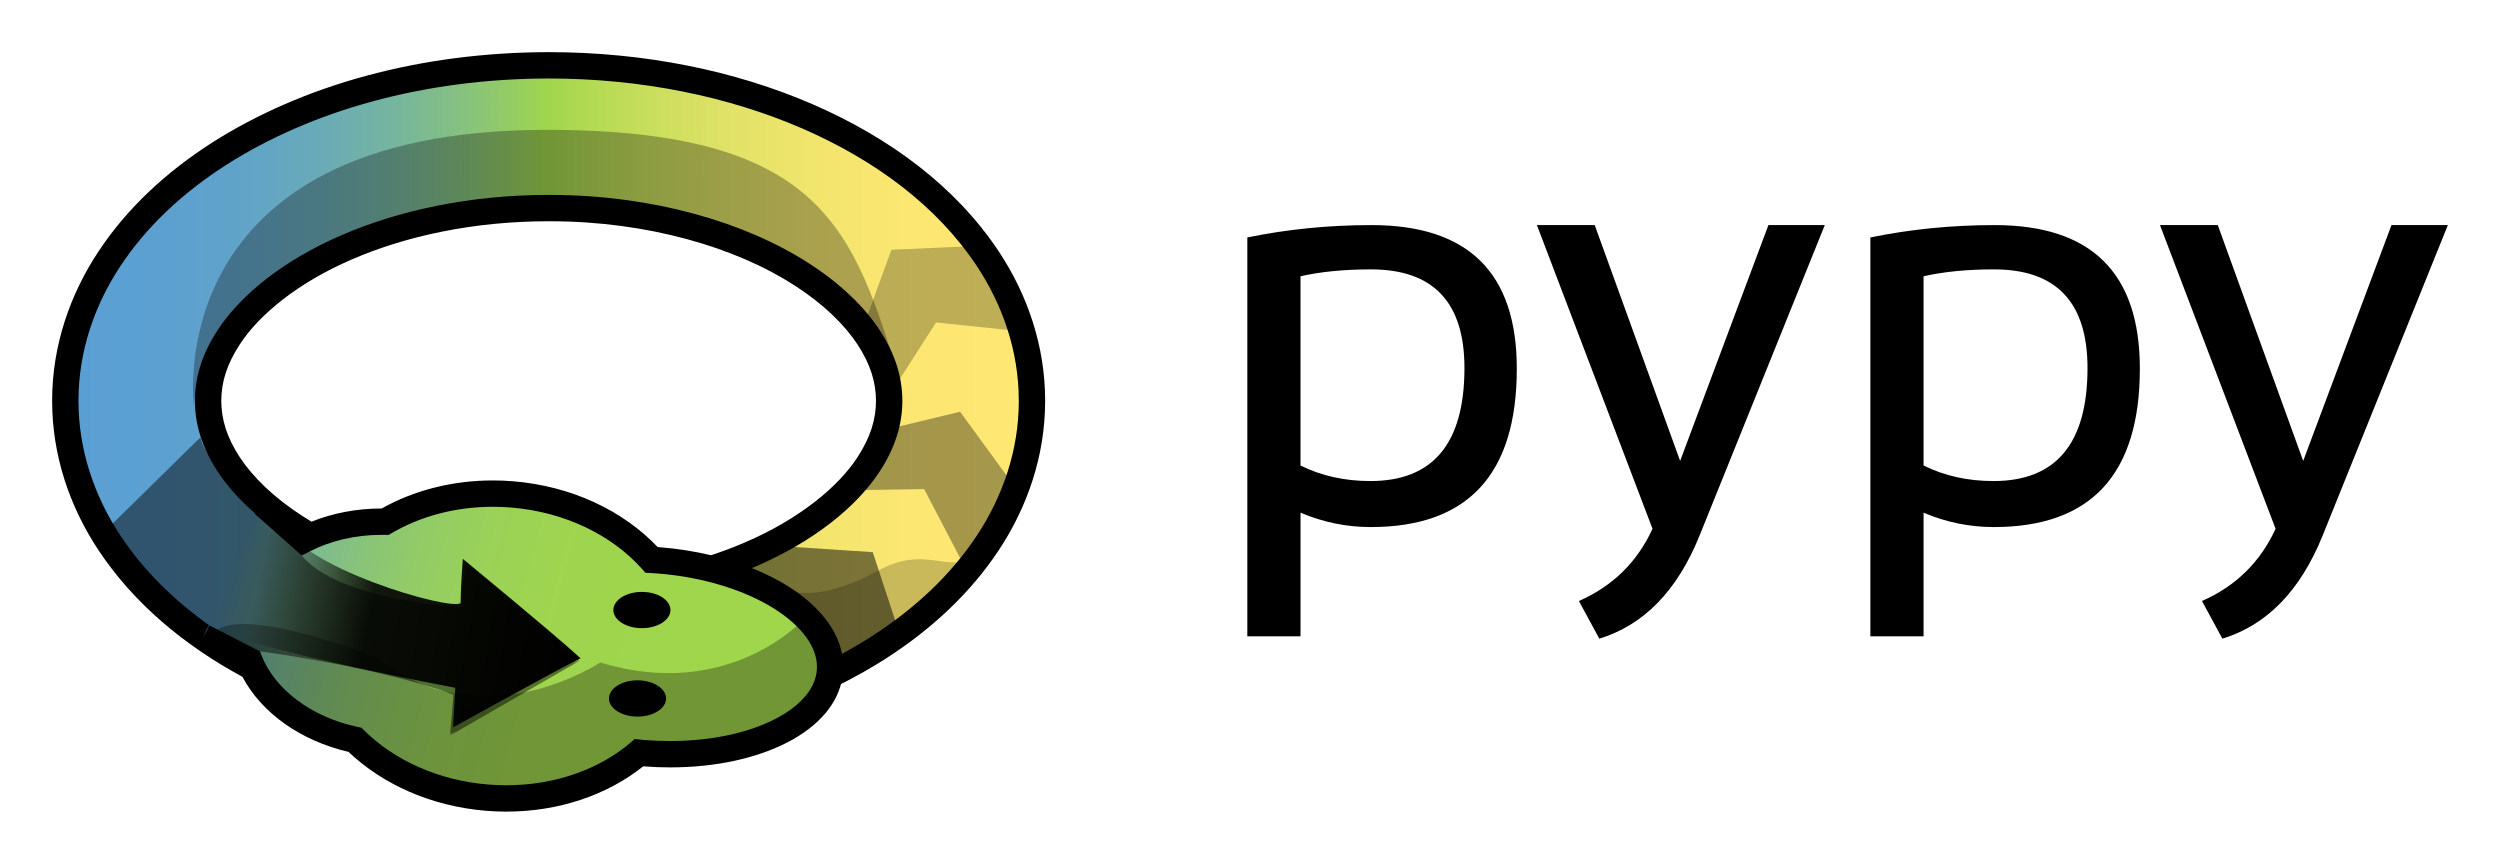 <?xml version="1.0" encoding="UTF-8" standalone="no"?>
<!-- Generator: Adobe Illustrator 13.0.0, SVG Export Plug-In . SVG Version: 6.00 Build 14576)  -->

<svg
   xmlns:dc="http://purl.org/dc/elements/1.1/"
   xmlns:cc="http://creativecommons.org/ns#"
   xmlns:rdf="http://www.w3.org/1999/02/22-rdf-syntax-ns#"
   xmlns:svg="http://www.w3.org/2000/svg"
   xmlns="http://www.w3.org/2000/svg"
   xmlns:xlink="http://www.w3.org/1999/xlink"
   xmlns:sodipodi="http://sodipodi.sourceforge.net/DTD/sodipodi-0.dtd"
   xmlns:inkscape="http://www.inkscape.org/namespaces/inkscape"
   version="1.0"
   id="Layer_1"
   x="0px"
   y="0px"
   width="479.48"
   height="165.661"
   viewBox="-93 6.5 479.48 165.661"
   enable-background="new -93 6.5 800 600"
   xml:space="preserve"
   inkscape:version="0.48.1 r9760"
   sodipodi:docname="pypy_fin.svg"
   inkscape:export-filename="/home/cfbolz/Documents/pypy_fin.png"
   inkscape:export-xdpi="59.689667"
   inkscape:export-ydpi="59.689667"><defs
   id="defs338"><linearGradient
     id="linearGradient4152"><stop
       style="stop-color:#000000;stop-opacity:1;"
       offset="0"
       id="stop4154" /><stop
       id="stop4162"
       offset="0.644"
       style="stop-color:#000000;stop-opacity:0.885;" /><stop
       style="stop-color:#000000;stop-opacity:0;"
       offset="1"
       id="stop4156" /></linearGradient><linearGradient
     inkscape:collect="always"
     xlink:href="#linearGradient4152"
     id="linearGradient4158"
     x1="152.957"
     y1="165.02"
     x2="90.96"
     y2="153.235"
     gradientUnits="userSpaceOnUse"
     gradientTransform="translate(-135.203,-32.596)" /></defs><sodipodi:namedview
   pagecolor="#ffffff"
   bordercolor="#666666"
   borderopacity="1"
   objecttolerance="10"
   gridtolerance="10"
   guidetolerance="10"
   inkscape:pageopacity="0"
   inkscape:pageshadow="2"
   inkscape:window-width="1280"
   inkscape:window-height="776"
   id="namedview336"
   showgrid="false"
   inkscape:zoom="1.11"
   inkscape:cx="245.40509"
   inkscape:cy="144.56853"
   inkscape:window-x="0"
   inkscape:window-y="24"
   inkscape:window-maximized="1"
   inkscape:current-layer="Layer_1"
   fit-margin-top="10"
   fit-margin-left="10"
   fit-margin-bottom="10"
   fit-margin-right="10" />
<g
   id="g3"
   transform="translate(-42.203,-39.096)">
	<g
   id="g5">
		<title
   id="title7">pypy logo - by samuel reis</title>
		<linearGradient
   id="SVGID_1_"
   gradientUnits="userSpaceOnUse"
   x1="-38.269"
   y1="122.47"
   x2="147.124"
   y2="122.47">
			<stop
   offset="0"
   style="stop-color:#5A9FD4"
   id="stop10" />
			<stop
   offset="0.105"
   style="stop-color:#5CA0D1"
   id="stop12" />
			<stop
   offset="0.19"
   style="stop-color:#61A4C7"
   id="stop14" />
			<stop
   offset="0.268"
   style="stop-color:#6AABB6"
   id="stop16" />
			<stop
   offset="0.341"
   style="stop-color:#76B59E"
   id="stop18" />
			<stop
   offset="0.411"
   style="stop-color:#86C17F"
   id="stop20" />
			<stop
   offset="0.478"
   style="stop-color:#99D05A"
   id="stop22" />
			<stop
   offset="0.5"
   style="stop-color:#A0D64C"
   id="stop24" />
			<stop
   offset="0.524"
   style="stop-color:#ABD850"
   id="stop26" />
			<stop
   offset="0.605"
   style="stop-color:#C9DE5D"
   id="stop28" />
			<stop
   offset="0.69"
   style="stop-color:#E1E267"
   id="stop30" />
			<stop
   offset="0.779"
   style="stop-color:#F2E56E"
   id="stop32" />
			<stop
   offset="0.878"
   style="stop-color:#FCE772"
   id="stop34" />
			<stop
   offset="1"
   style="stop-color:#FFE873"
   id="stop36" />
		</linearGradient>
		<path
   d="M 4.814,177.038 C -9.66,170.74 -21.855,161.686 -29.797,149.727 l 0,0 c -5.266,-7.94 -8.489,-17.345 -8.472,-27.256 l 0,0 c -0.017,-9.912 3.206,-19.316 8.472,-27.257 l 0,0 c 5.273,-7.977 12.5,-14.651 20.971,-20.089 l 0,0 C 8.142,64.296 30.236,58.157 54.428,58.123 l 0,0 c 18.144,0.009 35.107,3.506 49.614,9.779 l 0,0 c 14.474,6.3 26.669,15.353 34.61,27.312 l 0,0 c 5.266,7.941 8.489,17.345 8.471,27.257 l 0,0 c 0.018,9.912 -3.206,19.316 -8.471,27.256 l 0,0 c -5.273,7.977 -12.5,14.651 -20.97,20.089 l 0,0 c -16.968,10.829 -39.063,16.966 -63.255,17.001 l 0,0 C 36.284,186.808 19.32,183.312 4.814,177.038 l 0,0 z M 15.698,93.028 C 4.952,97.653 -2.888,104.069 -6.94,110.292 l 0,0 c -2.729,4.18 -3.929,8.102 -3.946,12.179 l 0,0 c 0.017,4.077 1.216,8 3.946,12.178 l 0,0 c 2.722,4.145 7.066,8.386 12.893,12.116 l 0,0 c 11.626,7.503 29.034,12.708 48.476,12.672 l 0,0 c 14.581,0.008 28.019,-2.873 38.73,-7.524 l 0,0 c 10.746,-4.625 18.585,-11.042 22.638,-17.263 l 0,0 c 2.73,-4.179 3.929,-8.102 3.947,-12.178 l 0,0 c -0.018,-4.077 -1.217,-7.999 -3.947,-12.179 l 0,0 c -2.723,-4.144 -7.065,-8.387 -12.893,-12.116 l 0,0 C 91.278,90.671 73.87,85.47 54.428,85.505 l 0,0 c -0.025,0 -0.049,0 -0.073,0 l 0,0 c -14.553,0 -27.964,2.879 -38.657,7.523 l 0,0 z"
   id="path38"
   inkscape:connector-curvature="0"
   style="fill:url(#SVGID_1_)" />
		<linearGradient
   id="SVGID_2_"
   gradientUnits="userSpaceOnUse"
   x1="-9.254"
   y1="154.944"
   x2="79.774"
   y2="178.816">
			<stop
   offset="0"
   style="stop-color:#5A9FD4"
   id="stop41" />
			<stop
   offset="0.087"
   style="stop-color:#6CADB1"
   id="stop43" />
			<stop
   offset="0.184"
   style="stop-color:#7CBA92"
   id="stop45" />
			<stop
   offset="0.291"
   style="stop-color:#89C478"
   id="stop47" />
			<stop
   offset="0.409"
   style="stop-color:#93CC65"
   id="stop49" />
			<stop
   offset="0.544"
   style="stop-color:#9BD257"
   id="stop51" />
			<stop
   offset="0.71"
   style="stop-color:#9FD54E"
   id="stop53" />
			<stop
   offset="1"
   style="stop-color:#A0D64C"
   id="stop55" />
		</linearGradient>
		<path
   d="m -0.282,142.233 7.751,6.868 c 4.436,-2.285 9.825,-3.558 15.604,-3.448 6.706,-3.936 15.21,-5.969 24.287,-5.241 11.093,0.89 20.691,5.708 26.815,12.565 0.479,0.029 0.959,0.058 1.443,0.097 18.916,1.518 33.586,11.022 32.768,21.232 -0.819,10.208 -16.817,17.254 -35.733,15.737 -0.3,-0.025 -0.595,-0.057 -0.893,-0.084 -7.159,6.103 -17.662,9.539 -29.065,8.624 -10.282,-0.825 -19.277,-5.028 -25.416,-11.1 -9.716,-2.061 -17.361,-7.922 -20.222,-15.152 l -8.853,-4.542"
   id="path57"
   inkscape:connector-curvature="0"
   style="fill:url(#SVGID_2_)" />
		<ellipse
   cx="71.473"
   cy="179.554"
   rx="5.477"
   ry="3.479"
   id="ellipse59"
   sodipodi:cx="71.473"
   sodipodi:cy="179.554"
   sodipodi:rx="5.4770002"
   sodipodi:ry="3.4790001"
   d="m 76.95,179.554 c 0,1.921 -2.452,3.479 -5.477,3.479 -3.025,0 -5.477,-1.558 -5.477,-3.479 0,-1.921 2.452,-3.479 5.477,-3.479 3.025,0 5.477,1.558 5.477,3.479 z" />
		<ellipse
   cx="72.315"
   cy="162.595"
   rx="5.476"
   ry="3.478"
   id="ellipse61"
   sodipodi:cx="72.315002"
   sodipodi:cy="162.595"
   sodipodi:rx="5.4759998"
   sodipodi:ry="3.4779999"
   d="m 77.791,162.595 c 0,1.921 -2.452,3.478 -5.476,3.478 -3.024,0 -5.476,-1.557 -5.476,-3.478 0,-1.921 2.452,-3.478 5.476,-3.478 3.024,0 5.476,1.557 5.476,3.478 z" />
		<g
   id="g63">
			<path
   d="m 188.427,91.139 c 7.686,-1.581 15.629,-2.372 23.83,-2.372 18.569,0 27.856,9.175 27.856,27.524 0,20.263 -9.342,30.393 -28.021,30.393 -4.633,0 -9.121,-0.919 -13.459,-2.757 v 23.718 H 188.428 V 91.139 z m 10.205,43.741 c 4.008,1.985 8.476,2.978 13.404,2.978 12.025,0 18.038,-7.224 18.038,-21.676 0,-12.613 -5.977,-18.92 -17.927,-18.92 -5.149,0 -9.653,0.442 -13.515,1.324 v 36.294 z"
   id="path65"
   inkscape:connector-curvature="0" />
			<path
   d="m 243.97,88.767 h 11.086 l 16.382,45.23 16.934,-45.23 h 10.812 l -24.05,59.627 c -4.266,10.517 -10.665,17.081 -19.196,19.693 l -3.916,-7.227 c 6.472,-2.833 11.178,-7.447 14.121,-13.846 L 243.97,88.767 z"
   id="path67"
   inkscape:connector-curvature="0" />
			<path
   d="m 307.925,91.139 c 7.686,-1.581 15.629,-2.372 23.829,-2.372 18.569,0 27.855,9.175 27.855,27.524 0,20.263 -9.341,30.393 -28.021,30.393 -4.634,0 -9.121,-0.919 -13.46,-2.757 v 23.718 H 307.924 V 91.139 z m 10.204,43.741 c 4.009,1.985 8.476,2.978 13.404,2.978 12.024,0 18.037,-7.224 18.037,-21.676 0,-12.613 -5.977,-18.92 -17.927,-18.92 -5.148,0 -9.653,0.442 -13.515,1.324 v 36.294 z"
   id="path69"
   inkscape:connector-curvature="0" />
			<path
   d="m 363.467,88.767 h 11.087 l 16.382,45.23 16.935,-45.23 h 10.812 l -24.05,59.627 c -4.266,10.517 -10.664,17.081 -19.195,19.693 l -3.916,-7.227 c 6.471,-2.833 11.178,-7.447 14.12,-13.846 L 363.467,88.767 z"
   id="path71"
   inkscape:connector-curvature="0" />
		</g>
		<path
   d="m 149.651,122.433 c 0,0 0,-0.004 0,-0.044 -0.001,-10.437 -3.399,-20.288 -8.892,-28.572 -8.285,-12.471 -20.906,-21.79 -35.708,-28.232 -14.858,-6.424 -32.154,-9.979 -50.622,-9.989 -24.62,0.038 -47.17,6.271 -64.615,17.398 -8.716,5.595 -16.216,12.502 -21.72,20.826 -5.493,8.282 -8.889,18.136 -8.891,28.573 0,0.03 0,0.056 0,0.078 0,0.042 0,0.067 0,0.077 10e-4,10.438 3.398,20.29 8.893,28.576 6.727,10.125 16.317,18.17 27.609,24.286 3.704,6.982 11.194,12.254 20.328,14.387 6.579,6.244 15.898,10.457 26.459,11.307 1.291,0.102 2.572,0.153 3.839,0.153 10.123,-0.002 19.396,-3.224 26.231,-8.683 1.755,0.136 3.484,0.203 5.183,0.203 8.646,-0.006 16.467,-1.712 22.428,-4.772 2.977,-1.536 5.501,-3.418 7.387,-5.674 1.377,-1.645 2.401,-3.518 2.944,-5.54 2.961,-1.494 5.813,-3.108 8.538,-4.846 8.714,-5.595 16.215,-12.5 21.719,-20.825 5.49,-8.282 8.888,-18.133 8.89,-28.569 0,-0.014 0,-0.041 0,-0.08 v -0.02 l 0,-0.018 z m -5.054,0.118 c 0,9.327 -3.043,18.223 -8.051,25.778 -5.045,7.633 -11.998,14.075 -20.229,19.359 -1.812,1.156 -3.689,2.256 -5.621,3.302 -0.43,-2.181 -1.402,-4.255 -2.767,-6.137 -2.831,-3.893 -7.297,-7.121 -12.814,-9.586 -0.559,-0.248 -1.131,-0.487 -1.711,-0.719 0.252,-0.106 0.511,-0.209 0.76,-0.316 11.106,-4.794 19.31,-11.416 23.75,-18.203 2.944,-4.485 4.349,-8.972 4.355,-13.547 -0.007,-4.598 -1.411,-9.085 -4.357,-13.573 -2.971,-4.515 -7.567,-8.968 -13.646,-12.862 -12.092,-7.791 -29.822,-13.058 -49.641,-13.07 -0.06,10e-4 -0.134,0 -0.22,10e-4 h -0.05 c -14.883,0.003 -28.607,2.936 -39.656,7.729 -11.114,4.796 -19.318,11.418 -23.758,18.205 -2.944,4.484 -4.348,8.972 -4.355,13.547 0.007,4.596 1.412,9.084 4.357,13.571 1.799,2.734 4.204,5.441 7.164,8.021 l -0.066,0.074 9.045,8.017 1.54,-0.793 c 3.873,-1.998 8.625,-3.176 13.759,-3.175 0.214,0 0.424,0.001 0.632,0.006 l 0.716,0.015 0.618,-0.362 c 5.39,-3.165 12.106,-5.04 19.375,-5.039 1.132,0 2.276,0.046 3.431,0.138 10.485,0.836 19.494,5.407 25.132,11.731 l 0.696,0.78 1.043,0.06 c 0.475,0.028 0.935,0.057 1.386,0.092 8.848,0.703 16.704,3.255 22.169,6.675 2.734,1.707 4.86,3.621 6.25,5.547 1.395,1.935 2.054,3.826 2.055,5.675 0,0.204 -0.007,0.408 -0.023,0.618 -0.143,1.731 -0.851,3.373 -2.187,4.984 -1.993,2.406 -5.458,4.621 -9.959,6.17 -4.497,1.554 -9.998,2.459 -15.974,2.458 -1.6,0 -3.234,-0.064 -4.893,-0.197 -0.254,-0.021 -0.539,-0.051 -0.858,-0.082 l -1.063,-0.1 -0.812,0.693 c -5.876,5.017 -14.366,8.17 -23.788,8.167 -1.133,0 -2.28,-0.046 -3.437,-0.138 -9.716,-0.776 -18.166,-4.759 -23.838,-10.378 l -0.528,-0.521 -0.726,-0.154 C 8.752,183.108 1.835,177.628 -0.594,171.401 l -0.35,-0.883 -9.7,-4.976 -1.151,2.243 1.045,-2.318 c -6.802,-4.833 -12.565,-10.544 -16.942,-17.14 -5.008,-7.553 -8.051,-16.451 -8.05,-25.78 0,-0.036 0,-0.036 0,-0.036 v -0.119 c -0.001,-9.329 3.041,-18.229 8.051,-25.782 5.045,-7.633 11.999,-14.075 20.229,-19.358 16.487,-10.527 38.125,-16.571 61.893,-16.603 17.815,0.008 34.445,3.447 48.608,9.572 14.139,6.153 25.908,14.94 33.507,26.39 5.008,7.554 8.051,16.45 8.049,25.777 0.001,0.014 0,0.054 0.001,0.12 v 0.043 z M 8.952,145.648 c -0.555,-0.331 -1.101,-0.666 -1.629,-1.008 -5.584,-3.571 -9.674,-7.601 -12.151,-11.38 -2.51,-3.866 -3.504,-7.223 -3.531,-10.801 0.026,-3.558 1.021,-6.914 3.534,-10.786 3.667,-5.66 11.143,-11.871 21.521,-16.324 l -0.999,-2.321 1.007,2.318 C 27.04,90.854 40.137,88.03 54.353,88.032 h 0.074 c 0.068,-10e-4 0.125,-10e-4 0.196,-10e-4 18.907,-0.01 35.836,5.106 46.907,12.268 5.584,3.569 9.673,7.602 12.152,11.38 2.51,3.866 3.504,7.222 3.531,10.802 -0.027,3.556 -1.021,6.914 -3.535,10.785 -3.667,5.659 -11.143,11.87 -21.521,16.323 -2.083,0.906 -4.284,1.738 -6.579,2.497 -3.089,-0.734 -6.359,-1.257 -9.761,-1.531 -0.16,-0.013 -0.318,-0.025 -0.475,-0.035 -6.619,-6.971 -16.495,-11.716 -27.783,-12.627 -1.29,-0.104 -2.57,-0.153 -3.836,-0.153 -7.868,0.001 -15.22,1.953 -21.317,5.379 -0.008,0 -0.016,0 -0.023,0 -4.819,0 -9.387,0.9 -13.431,2.529 z"
   id="path73"
   inkscape:connector-curvature="0" />
		<path
   d="m -13.603,123.581 c 0,0 -7.094,-53.079 67.612,-53.079 53.5,0 58.977,19.589 67.824,48.234 0,0 -19.589,-33.912 -67.612,-33.841 -67.396,0.099 -67.824,38.686 -67.824,38.686 z"
   id="path75"
   inkscape:connector-curvature="0"
   style="opacity:0.3" />
		<path
   d="m 100.138,158.756 c 0,0 5.752,2.723 17.529,-3.739 11.42,-6.266 15.534,4.363 21.228,-7.635 0,0 4.213,6.74 -30.509,26.925 -10e-4,0.001 -5.299,-12.601 -8.248,-15.551 z"
   id="path77"
   inkscape:connector-curvature="0"
   style="opacity:0.2" />
		<path
   d="m 103.509,164.232 c 0,0 -14.323,16.008 -39.178,8.426 0,0 -22.749,15.164 -42.548,-0.843 0,0 -29.857,-11.954 -32.384,-3.529 0,0 17.055,18.018 27.879,19.199 0,0 26.101,22.727 54.48,2.476 0,0 28.379,0.39 33.856,-8.877 5.477,-9.269 -2.105,-16.852 -2.105,-16.852 z"
   id="path79"
   inkscape:connector-curvature="0"
   style="opacity:0.3" />
	</g>
	<polygon
   points="108.528,175.242 104.272,164.938 89.488,155.53 96.208,150.154 116.592,151.498 121.744,167.178 "
   id="polygon81"
   style="opacity:0.5" />
	<polygon
   points="143.919,139.066 133.335,124.562 119.392,127.922 111.888,139.626 126.448,139.402 134.399,154.634 "
   id="polygon83"
   style="opacity:0.35" />
	<polygon
   points="138.099,92.69 120.163,93.501 115.261,106.98 120.873,119.701 128.728,107.44 145.818,109.225 "
   id="polygon85"
   style="opacity:0.25" />
	<defs
   id="defs87">
		<filter
   id="Adobe_OpacityMaskFilter"
   filterUnits="userSpaceOnUse"
   x="-31.47"
   y="129.434"
   width="91.838"
   height="57.231"
   color-interpolation-filters="sRGB">
			<feColorMatrix
   type="matrix"
   values="1 0 0 0 0  0 1 0 0 0  0 0 1 0 0  0 0 0 1 0"
   id="feColorMatrix90" />
		</filter>
	</defs>
	<mask
   maskUnits="userSpaceOnUse"
   x="-31.47"
   y="129.434"
   width="91.838"
   height="57.231"
   id="SVGID_3_">
		<g
   id="g93"
   style="filter:url(#Adobe_OpacityMaskFilter)">
			<linearGradient
   id="SVGID_4_"
   gradientUnits="userSpaceOnUse"
   x1="26.637"
   y1="177.212"
   x2="-13.011"
   y2="154.7">
				<stop
   offset="0"
   style="stop-color:#FFFFFF"
   id="stop96" />
				<stop
   offset="1"
   style="stop-color:#000000"
   id="stop98" />
			</linearGradient>
			<rect
   x="-32.478"
   y="123.05"
   width="108.526"
   height="102.814"
   id="rect100"
   style="fill:url(#SVGID_4_);stroke:#000000" />
		</g>
	</mask>
	<path
   mask="url(#SVGID_3_)"
   d="m -0.943,170.518 c 0,0 22.561,2.932 37.12,8.308 l -0.672,7.84 24.864,-14.336 -21.952,-19.04 -0.672,8.735 c 0,0 -23.52,-1.12 -30.658,-9.884 -5.902,-7.247 -19.069,-18.003 -19.405,-22.708 L -31.47,148.25 c 0,0 21.741,22.695 30.527,22.268 z"
   id="path102"
   inkscape:connector-curvature="0"
   style="opacity:0.69" />
</g>


<g
   id="g264"
   transform="translate(-42.203,-39.096)">
	<path
   d="m 574.956,574.669 c 0,-0.743 -0.024,-1.343 -0.049,-1.895 h 0.948 l 0.048,0.995 h 0.023 c 0.432,-0.707 1.115,-1.127 2.063,-1.127 1.403,0 2.458,1.188 2.458,2.95 0,2.087 -1.271,3.118 -2.639,3.118 -0.768,0 -1.438,-0.336 -1.786,-0.911 h -0.024 v 3.154 h -1.043 v -6.284 z m 1.043,1.548 c 0,0.155 0.024,0.3 0.048,0.432 0.192,0.731 0.828,1.235 1.583,1.235 1.115,0 1.764,-0.912 1.764,-2.243 0,-1.163 -0.612,-2.159 -1.728,-2.159 -0.72,0 -1.392,0.517 -1.595,1.308 -0.036,0.132 -0.072,0.288 -0.072,0.432 v 0.995 z"
   id="path266"
   inkscape:connector-curvature="0"
   style="fill:#6d6d6d" />
	<path
   d="m 582.084,572.774 1.271,3.43 c 0.132,0.384 0.276,0.84 0.372,1.188 h 0.024 c 0.107,-0.348 0.228,-0.791 0.371,-1.211 l 1.151,-3.406 h 1.115 l -1.583,4.138 c -0.755,1.991 -1.271,3.01 -1.99,3.634 -0.516,0.456 -1.032,0.636 -1.296,0.684 l -0.264,-0.888 c 0.264,-0.084 0.611,-0.252 0.924,-0.516 0.288,-0.228 0.647,-0.636 0.888,-1.175 0.048,-0.108 0.084,-0.192 0.084,-0.252 0,-0.061 -0.024,-0.145 -0.072,-0.276 l -2.146,-5.349 h 1.151 z"
   id="path268"
   inkscape:connector-curvature="0"
   style="fill:#6d6d6d" />
	<path
   d="m 587.352,574.669 c 0,-0.743 -0.024,-1.343 -0.049,-1.895 h 0.948 l 0.048,0.995 h 0.023 c 0.432,-0.707 1.115,-1.127 2.063,-1.127 1.403,0 2.458,1.188 2.458,2.95 0,2.087 -1.271,3.118 -2.639,3.118 -0.768,0 -1.438,-0.336 -1.786,-0.911 h -0.024 v 3.154 h -1.043 v -6.284 z m 1.043,1.548 c 0,0.155 0.024,0.3 0.048,0.432 0.192,0.731 0.828,1.235 1.583,1.235 1.115,0 1.764,-0.912 1.764,-2.243 0,-1.163 -0.612,-2.159 -1.728,-2.159 -0.72,0 -1.392,0.517 -1.595,1.308 -0.036,0.132 -0.072,0.288 -0.072,0.432 v 0.995 z"
   id="path270"
   inkscape:connector-curvature="0"
   style="fill:#6d6d6d" />
	<path
   d="m 594.479,572.774 1.271,3.43 c 0.132,0.384 0.276,0.84 0.372,1.188 h 0.024 c 0.107,-0.348 0.228,-0.791 0.371,-1.211 l 1.151,-3.406 h 1.116 l -1.584,4.138 c -0.755,1.991 -1.271,3.01 -1.99,3.634 -0.516,0.456 -1.031,0.636 -1.296,0.684 l -0.264,-0.888 c 0.264,-0.084 0.611,-0.252 0.924,-0.516 0.288,-0.228 0.647,-0.636 0.888,-1.175 0.048,-0.108 0.084,-0.192 0.084,-0.252 0,-0.061 -0.024,-0.145 -0.072,-0.276 l -2.146,-5.349 h 1.151 z"
   id="path272"
   inkscape:connector-curvature="0"
   style="fill:#6d6d6d" />
	<path
   d="m 602.292,570.063 h 1.055 v 8.516 h -1.055 v -8.516 z"
   id="path274"
   inkscape:connector-curvature="0"
   style="fill:#6d6d6d" />
	<path
   d="m 610.377,575.629 c 0,2.146 -1.487,3.082 -2.891,3.082 -1.571,0 -2.782,-1.151 -2.782,-2.986 0,-1.943 1.271,-3.082 2.878,-3.082 1.667,0 2.795,1.211 2.795,2.986 z m -4.606,0.059 c 0,1.271 0.731,2.231 1.763,2.231 1.008,0 1.763,-0.948 1.763,-2.255 0,-0.983 -0.491,-2.231 -1.738,-2.231 -1.248,10e-4 -1.788,1.152 -1.788,2.255 z"
   id="path276"
   inkscape:connector-curvature="0"
   style="fill:#6d6d6d" />
	<path
   d="m 616.665,577.739 c 0,1.332 -0.265,2.147 -0.828,2.65 -0.563,0.528 -1.379,0.696 -2.11,0.696 -0.696,0 -1.464,-0.168 -1.932,-0.479 l 0.265,-0.804 c 0.384,0.239 0.983,0.455 1.703,0.455 1.079,0 1.87,-0.563 1.87,-2.026 v -0.647 h -0.023 c -0.324,0.539 -0.947,0.971 -1.847,0.971 -1.439,0 -2.471,-1.223 -2.471,-2.83 0,-1.967 1.283,-3.082 2.614,-3.082 1.008,0 1.56,0.527 1.811,1.007 h 0.024 l 0.048,-0.875 h 0.924 c -0.024,0.42 -0.048,0.888 -0.048,1.595 v 3.369 z m -1.044,-2.674 c 0,-0.181 -0.012,-0.336 -0.06,-0.48 -0.192,-0.611 -0.708,-1.115 -1.476,-1.115 -1.007,0 -1.727,0.852 -1.727,2.195 0,1.139 0.575,2.087 1.715,2.087 0.647,0 1.235,-0.408 1.463,-1.08 0.061,-0.18 0.084,-0.384 0.084,-0.563 v -1.044 z"
   id="path278"
   inkscape:connector-curvature="0"
   style="fill:#6d6d6d" />
	<path
   d="m 623.672,575.629 c 0,2.146 -1.487,3.082 -2.891,3.082 -1.571,0 -2.782,-1.151 -2.782,-2.986 0,-1.943 1.271,-3.082 2.878,-3.082 1.667,0 2.795,1.211 2.795,2.986 z m -4.606,0.059 c 0,1.271 0.731,2.231 1.763,2.231 1.008,0 1.763,-0.948 1.763,-2.255 0,-0.983 -0.491,-2.231 -1.738,-2.231 -1.249,10e-4 -1.788,1.152 -1.788,2.255 z"
   id="path280"
   inkscape:connector-curvature="0"
   style="fill:#6d6d6d" />
	<path
   d="m 631.629,577.188 c 0,0.504 0.024,0.996 0.096,1.392 h -0.959 l -0.084,-0.731 h -0.036 c -0.323,0.456 -0.947,0.863 -1.775,0.863 -1.175,0 -1.774,-0.827 -1.774,-1.667 0,-1.403 1.247,-2.171 3.49,-2.159 v -0.119 c 0,-0.48 -0.132,-1.344 -1.319,-1.344 -0.54,0 -1.104,0.168 -1.512,0.432 l -0.239,-0.695 c 0.479,-0.312 1.175,-0.516 1.906,-0.516 1.775,0 2.207,1.211 2.207,2.374 v 2.17 z m -1.02,-1.571 c -1.151,-0.024 -2.458,0.18 -2.458,1.307 0,0.684 0.455,1.008 0.995,1.008 0.756,0 1.235,-0.479 1.403,-0.972 0.036,-0.108 0.06,-0.228 0.06,-0.336 v -1.007 z"
   id="path282"
   inkscape:connector-curvature="0"
   style="fill:#6d6d6d" />
	<path
   d="m 633.335,574.585 c 0,-0.684 -0.013,-1.271 -0.049,-1.811 h 0.924 l 0.036,1.14 h 0.048 c 0.264,-0.78 0.899,-1.271 1.607,-1.271 0.12,0 0.204,0.012 0.3,0.036 v 0.995 c -0.108,-0.024 -0.216,-0.036 -0.36,-0.036 -0.743,0 -1.271,0.563 -1.415,1.355 -0.023,0.144 -0.048,0.312 -0.048,0.491 v 3.095 h -1.043 v -3.994 z"
   id="path284"
   inkscape:connector-curvature="0"
   style="fill:#6d6d6d" />
	<path
   d="m 638.817,571.383 v 1.392 h 1.512 v 0.804 h -1.512 v 3.13 c 0,0.72 0.204,1.128 0.792,1.128 0.288,0 0.456,-0.024 0.611,-0.072 l 0.048,0.791 c -0.203,0.084 -0.527,0.156 -0.936,0.156 -0.491,0 -0.887,-0.168 -1.139,-0.456 -0.3,-0.312 -0.408,-0.827 -0.408,-1.511 v -3.166 h -0.899 v -0.804 h 0.899 v -1.067 l 1.032,-0.325 z"
   id="path286"
   inkscape:connector-curvature="0"
   style="fill:#6d6d6d" />
	<path
   d="m 642.046,572.774 0.768,2.95 c 0.168,0.647 0.324,1.247 0.433,1.847 h 0.035 c 0.132,-0.587 0.324,-1.211 0.516,-1.847 l 0.948,-2.95 h 0.887 l 0.9,2.902 c 0.216,0.695 0.384,1.308 0.516,1.895 h 0.036 c 0.096,-0.587 0.251,-1.199 0.443,-1.883 l 0.827,-2.914 h 1.044 l -1.871,5.805 h -0.96 l -0.887,-2.771 c -0.204,-0.647 -0.372,-1.224 -0.517,-1.907 h -0.023 c -0.144,0.696 -0.324,1.296 -0.527,1.919 l -0.936,2.759 h -0.96 l -1.751,-5.805 h 1.079 z"
   id="path288"
   inkscape:connector-curvature="0"
   style="fill:#6d6d6d" />
	<path
   d="m 655.592,575.629 c 0,2.146 -1.487,3.082 -2.891,3.082 -1.571,0 -2.782,-1.151 -2.782,-2.986 0,-1.943 1.271,-3.082 2.878,-3.082 1.667,0 2.795,1.211 2.795,2.986 z m -4.606,0.059 c 0,1.271 0.731,2.231 1.763,2.231 1.008,0 1.763,-0.948 1.763,-2.255 0,-0.983 -0.491,-2.231 -1.738,-2.231 -1.249,10e-4 -1.788,1.152 -1.788,2.255 z"
   id="path290"
   inkscape:connector-curvature="0"
   style="fill:#6d6d6d" />
	<path
   d="m 656.927,574.585 c 0,-0.684 -0.013,-1.271 -0.049,-1.811 h 0.924 l 0.036,1.14 h 0.048 c 0.264,-0.78 0.899,-1.271 1.607,-1.271 0.12,0 0.204,0.012 0.3,0.036 v 0.995 c -0.108,-0.024 -0.216,-0.036 -0.36,-0.036 -0.743,0 -1.271,0.563 -1.415,1.355 -0.023,0.144 -0.048,0.312 -0.048,0.491 v 3.095 h -1.043 v -3.994 z"
   id="path292"
   inkscape:connector-curvature="0"
   style="fill:#6d6d6d" />
	<path
   d="m 661.941,575.437 h 0.024 c 0.144,-0.203 0.348,-0.455 0.516,-0.659 l 1.703,-2.003 h 1.271 l -2.242,2.387 2.555,3.418 h -1.283 l -2.003,-2.782 -0.54,0.6 v 2.183 h -1.043 v -8.516 h 1.043 v 5.372 z"
   id="path294"
   inkscape:connector-curvature="0"
   style="fill:#6d6d6d" />
	<path
   d="m 574.62,592.979 v -0.647 l 0.827,-0.804 c 1.991,-1.895 2.891,-2.902 2.902,-4.078 0,-0.791 -0.384,-1.522 -1.547,-1.522 -0.708,0 -1.296,0.359 -1.655,0.659 l -0.336,-0.743 c 0.54,-0.456 1.308,-0.792 2.207,-0.792 1.679,0 2.387,1.151 2.387,2.267 0,1.439 -1.044,2.603 -2.687,4.186 l -0.624,0.576 v 0.023 h 3.502 v 0.876 h -4.976 z"
   id="path296"
   inkscape:connector-curvature="0"
   style="fill:#6d6d6d" />
	<path
   d="m 585.957,588.998 c 0,2.65 -0.983,4.113 -2.71,4.113 -1.523,0 -2.555,-1.427 -2.579,-4.006 0,-2.614 1.128,-4.054 2.711,-4.054 1.642,10e-4 2.578,1.464 2.578,3.947 z m -4.233,0.119 c 0,2.027 0.624,3.179 1.583,3.179 1.079,0 1.595,-1.26 1.595,-3.25 0,-1.919 -0.491,-3.179 -1.583,-3.179 -0.923,0 -1.595,1.128 -1.595,3.25 z"
   id="path298"
   inkscape:connector-curvature="0"
   style="fill:#6d6d6d" />
	<path
   d="m 592.112,588.998 c 0,2.65 -0.983,4.113 -2.71,4.113 -1.523,0 -2.555,-1.427 -2.579,-4.006 0,-2.614 1.128,-4.054 2.711,-4.054 1.643,10e-4 2.578,1.464 2.578,3.947 z m -4.233,0.119 c 0,2.027 0.623,3.179 1.583,3.179 1.079,0 1.595,-1.26 1.595,-3.25 0,-1.919 -0.491,-3.179 -1.583,-3.179 -0.923,0 -1.595,1.128 -1.595,3.25 z"
   id="path300"
   inkscape:connector-curvature="0"
   style="fill:#6d6d6d" />
	<path
   d="m 593.699,592.236 c 0.228,0.023 0.492,0 0.852,-0.036 0.611,-0.084 1.188,-0.336 1.631,-0.756 0.516,-0.468 0.888,-1.151 1.031,-2.075 h -0.035 c -0.433,0.528 -1.056,0.84 -1.835,0.84 -1.403,0 -2.303,-1.056 -2.303,-2.387 0,-1.476 1.067,-2.771 2.662,-2.771 1.595,0 2.578,1.295 2.578,3.286 0,1.715 -0.575,2.914 -1.343,3.658 -0.6,0.588 -1.428,0.947 -2.267,1.043 -0.384,0.061 -0.72,0.072 -0.972,0.061 v -0.863 z m 1.907,-6.381 c -0.888,0 -1.523,0.791 -1.523,1.895 0,0.972 0.588,1.655 1.499,1.655 0.708,0 1.26,-0.348 1.535,-0.815 0.061,-0.096 0.096,-0.216 0.096,-0.384 0,-1.331 -0.491,-2.351 -1.595,-2.351 h -0.012 z"
   id="path302"
   inkscape:connector-curvature="0"
   style="fill:#6d6d6d" />
	<path
   d="m 598.691,593.459 3.346,-8.695 h 0.815 l -3.357,8.695 h -0.804 z"
   id="path304"
   inkscape:connector-curvature="0"
   style="fill:#6d6d6d" />
	<path
   d="m 605.649,586.167 h -0.023 l -1.355,0.731 -0.204,-0.803 1.703,-0.912 h 0.899 v 7.796 h -1.02 v -6.812 z"
   id="path306"
   inkscape:connector-curvature="0"
   style="fill:#6d6d6d" />
	<path
   d="m 609.515,592.979 v -0.647 l 0.827,-0.804 c 1.991,-1.895 2.891,-2.902 2.902,-4.078 0,-0.791 -0.384,-1.522 -1.547,-1.522 -0.708,0 -1.296,0.359 -1.655,0.659 l -0.336,-0.743 c 0.54,-0.456 1.308,-0.792 2.207,-0.792 1.679,0 2.387,1.151 2.387,2.267 0,1.439 -1.044,2.603 -2.687,4.186 l -0.624,0.576 v 0.023 h 3.502 v 0.876 h -4.976 z"
   id="path308"
   inkscape:connector-curvature="0"
   style="fill:#6d6d6d" />
	<path
   d="m 615.119,593.459 3.346,-8.695 h 0.815 l -3.357,8.695 h -0.804 z"
   id="path310"
   inkscape:connector-curvature="0"
   style="fill:#6d6d6d" />
	<path
   d="m 624.968,588.998 c 0,2.65 -0.983,4.113 -2.71,4.113 -1.523,0 -2.555,-1.427 -2.579,-4.006 0,-2.614 1.128,-4.054 2.711,-4.054 1.642,10e-4 2.578,1.464 2.578,3.947 z m -4.234,0.119 c 0,2.027 0.623,3.179 1.583,3.179 1.079,0 1.595,-1.26 1.595,-3.25 0,-1.919 -0.491,-3.179 -1.583,-3.179 -0.923,0 -1.595,1.128 -1.595,3.25 z"
   id="path312"
   inkscape:connector-curvature="0"
   style="fill:#6d6d6d" />
	<path
   d="m 631.003,585.184 v 0.695 l -3.394,7.101 h -1.092 l 3.382,-6.896 v -0.023 h -3.813 v -0.876 h 4.917 z"
   id="path314"
   inkscape:connector-curvature="0"
   style="fill:#6d6d6d" />
	<path
   d="m 634.834,591.9 c 0.312,0.203 0.863,0.42 1.392,0.42 0.768,0 1.127,-0.384 1.127,-0.864 0,-0.504 -0.3,-0.779 -1.079,-1.067 -1.044,-0.371 -1.535,-0.947 -1.535,-1.643 0,-0.936 0.756,-1.703 2.003,-1.703 0.588,0 1.104,0.168 1.427,0.359 l -0.264,0.768 c -0.228,-0.144 -0.647,-0.336 -1.188,-0.336 -0.623,0 -0.971,0.36 -0.971,0.792 0,0.479 0.348,0.695 1.103,0.983 1.008,0.384 1.523,0.888 1.523,1.751 0,1.02 -0.791,1.751 -2.171,1.751 -0.636,0 -1.223,-0.168 -1.631,-0.407 l 0.264,-0.804 z"
   id="path316"
   inkscape:connector-curvature="0"
   style="fill:#6d6d6d" />
	<path
   d="m 643.808,591.588 c 0,0.504 0.024,0.996 0.096,1.392 h -0.959 l -0.084,-0.731 h -0.036 c -0.324,0.456 -0.947,0.863 -1.775,0.863 -1.175,0 -1.774,-0.827 -1.774,-1.667 0,-1.403 1.247,-2.171 3.49,-2.159 v -0.119 c 0,-0.48 -0.132,-1.344 -1.319,-1.344 -0.54,0 -1.104,0.168 -1.512,0.432 l -0.239,-0.695 c 0.479,-0.312 1.175,-0.516 1.906,-0.516 1.775,0 2.207,1.211 2.207,2.374 v 2.17 z m -1.02,-1.57 c -1.151,-0.024 -2.458,0.18 -2.458,1.307 0,0.684 0.455,1.008 0.995,1.008 0.756,0 1.235,-0.479 1.403,-0.972 0.036,-0.108 0.06,-0.228 0.06,-0.336 v -1.007 z"
   id="path318"
   inkscape:connector-curvature="0"
   style="fill:#6d6d6d" />
	<path
   d="m 645.514,588.746 c 0,-0.6 -0.013,-1.092 -0.049,-1.571 h 0.924 l 0.048,0.936 h 0.036 c 0.324,-0.552 0.863,-1.067 1.823,-1.067 0.791,0 1.391,0.479 1.643,1.163 h 0.024 c 0.18,-0.324 0.407,-0.575 0.647,-0.756 0.348,-0.264 0.731,-0.407 1.283,-0.407 0.768,0 1.907,0.504 1.907,2.519 v 3.418 h -1.031 v -3.286 c 0,-1.115 -0.408,-1.787 -1.26,-1.787 -0.6,0 -1.067,0.443 -1.247,0.96 -0.048,0.144 -0.084,0.335 -0.084,0.527 v 3.586 h -1.031 v -3.479 c 0,-0.923 -0.408,-1.595 -1.212,-1.595 -0.659,0 -1.139,0.527 -1.307,1.056 -0.061,0.155 -0.084,0.336 -0.084,0.516 v 3.502 h -1.031 v -4.235 z"
   id="path320"
   inkscape:connector-curvature="0"
   style="fill:#6d6d6d" />
	<path
   d="m 660.379,591.396 c 0,0.6 0.013,1.127 0.049,1.583 h -0.936 l -0.061,-0.947 h -0.023 c -0.276,0.468 -0.888,1.079 -1.919,1.079 -0.912,0 -2.003,-0.504 -2.003,-2.543 v -3.394 h 1.055 v 3.214 c 0,1.104 0.336,1.848 1.296,1.848 0.707,0 1.199,-0.492 1.391,-0.96 0.061,-0.156 0.097,-0.348 0.097,-0.54 v -3.562 h 1.055 v 4.222 z"
   id="path322"
   inkscape:connector-curvature="0"
   style="fill:#6d6d6d" />
	<path
   d="m 662.721,590.269 c 0.024,1.428 0.936,2.016 1.991,2.016 0.756,0 1.211,-0.132 1.607,-0.3 l 0.18,0.755 c -0.372,0.168 -1.008,0.372 -1.931,0.372 -1.787,0 -2.854,-1.188 -2.854,-2.938 0,-1.75 1.031,-3.13 2.723,-3.13 1.895,0 2.398,1.667 2.398,2.734 0,0.216 -0.024,0.384 -0.036,0.491 h -4.078 z m 3.094,-0.755 c 0.012,-0.672 -0.276,-1.715 -1.463,-1.715 -1.067,0 -1.535,0.983 -1.619,1.715 h 3.082 z"
   id="path324"
   inkscape:connector-curvature="0"
   style="fill:#6d6d6d" />
	<path
   d="m 668.146,584.464 h 1.055 v 8.516 h -1.055 v -8.516 z"
   id="path326"
   inkscape:connector-curvature="0"
   style="fill:#6d6d6d" />
	<path
   d="m 673.521,588.985 c 0,-0.684 -0.013,-1.271 -0.049,-1.811 h 0.924 l 0.036,1.14 h 0.048 c 0.264,-0.78 0.899,-1.271 1.607,-1.271 0.12,0 0.203,0.012 0.3,0.036 v 0.995 c -0.108,-0.024 -0.216,-0.036 -0.36,-0.036 -0.743,0 -1.271,0.563 -1.415,1.355 -0.023,0.144 -0.048,0.312 -0.048,0.491 v 3.095 h -1.043 v -3.994 z"
   id="path328"
   inkscape:connector-curvature="0"
   style="fill:#6d6d6d" />
	<path
   d="m 677.913,590.269 c 0.024,1.428 0.936,2.016 1.991,2.016 0.756,0 1.211,-0.132 1.607,-0.3 l 0.18,0.755 c -0.372,0.168 -1.008,0.372 -1.931,0.372 -1.787,0 -2.854,-1.188 -2.854,-2.938 0,-1.75 1.031,-3.13 2.723,-3.13 1.895,0 2.398,1.667 2.398,2.734 0,0.216 -0.024,0.384 -0.036,0.491 h -4.078 z m 3.095,-0.755 c 0.012,-0.672 -0.276,-1.715 -1.463,-1.715 -1.067,0 -1.535,0.983 -1.619,1.715 h 3.082 z"
   id="path330"
   inkscape:connector-curvature="0"
   style="fill:#6d6d6d" />
	<path
   d="m 684.513,585.544 c 0.012,0.359 -0.252,0.647 -0.672,0.647 -0.371,0 -0.636,-0.288 -0.636,-0.647 0,-0.372 0.276,-0.66 0.66,-0.66 0.396,0 0.648,0.288 0.648,0.66 z m -1.175,7.435 v -5.805 h 1.055 v 5.805 h -1.055 z"
   id="path332"
   inkscape:connector-curvature="0"
   style="fill:#6d6d6d" />
	<path
   d="m 686.001,591.9 c 0.312,0.203 0.863,0.42 1.392,0.42 0.768,0 1.127,-0.384 1.127,-0.864 0,-0.504 -0.3,-0.779 -1.079,-1.067 -1.044,-0.371 -1.535,-0.947 -1.535,-1.643 0,-0.936 0.756,-1.703 2.003,-1.703 0.588,0 1.104,0.168 1.427,0.359 l -0.264,0.768 c -0.228,-0.144 -0.647,-0.336 -1.188,-0.336 -0.623,0 -0.971,0.36 -0.971,0.792 0,0.479 0.348,0.695 1.103,0.983 1.008,0.384 1.523,0.888 1.523,1.751 0,1.02 -0.791,1.751 -2.171,1.751 -0.636,0 -1.223,-0.168 -1.631,-0.407 l 0.264,-0.804 z"
   id="path334"
   inkscape:connector-curvature="0"
   style="fill:#6d6d6d" />
</g>
<path
   style="fill:url(#linearGradient4158);fill-opacity:1;stroke:none"
   d="m -39.412,106.22 c 3.648,9.159 32.945,17.499 34.74,15.939 0.073,-3.931 0.437,-8.471 0.437,-8.471 0,0 16.897,13.883 22.58,19.059 -5.146,2.548 -24.44,13.253 -24.44,13.253 l 0.412,-7.589 c 0,0 -36.218,-6.724 -46.478,-11.388 z"
   id="path3382"
   inkscape:connector-curvature="0"
   sodipodi:nodetypes="cccccccc" /></svg>